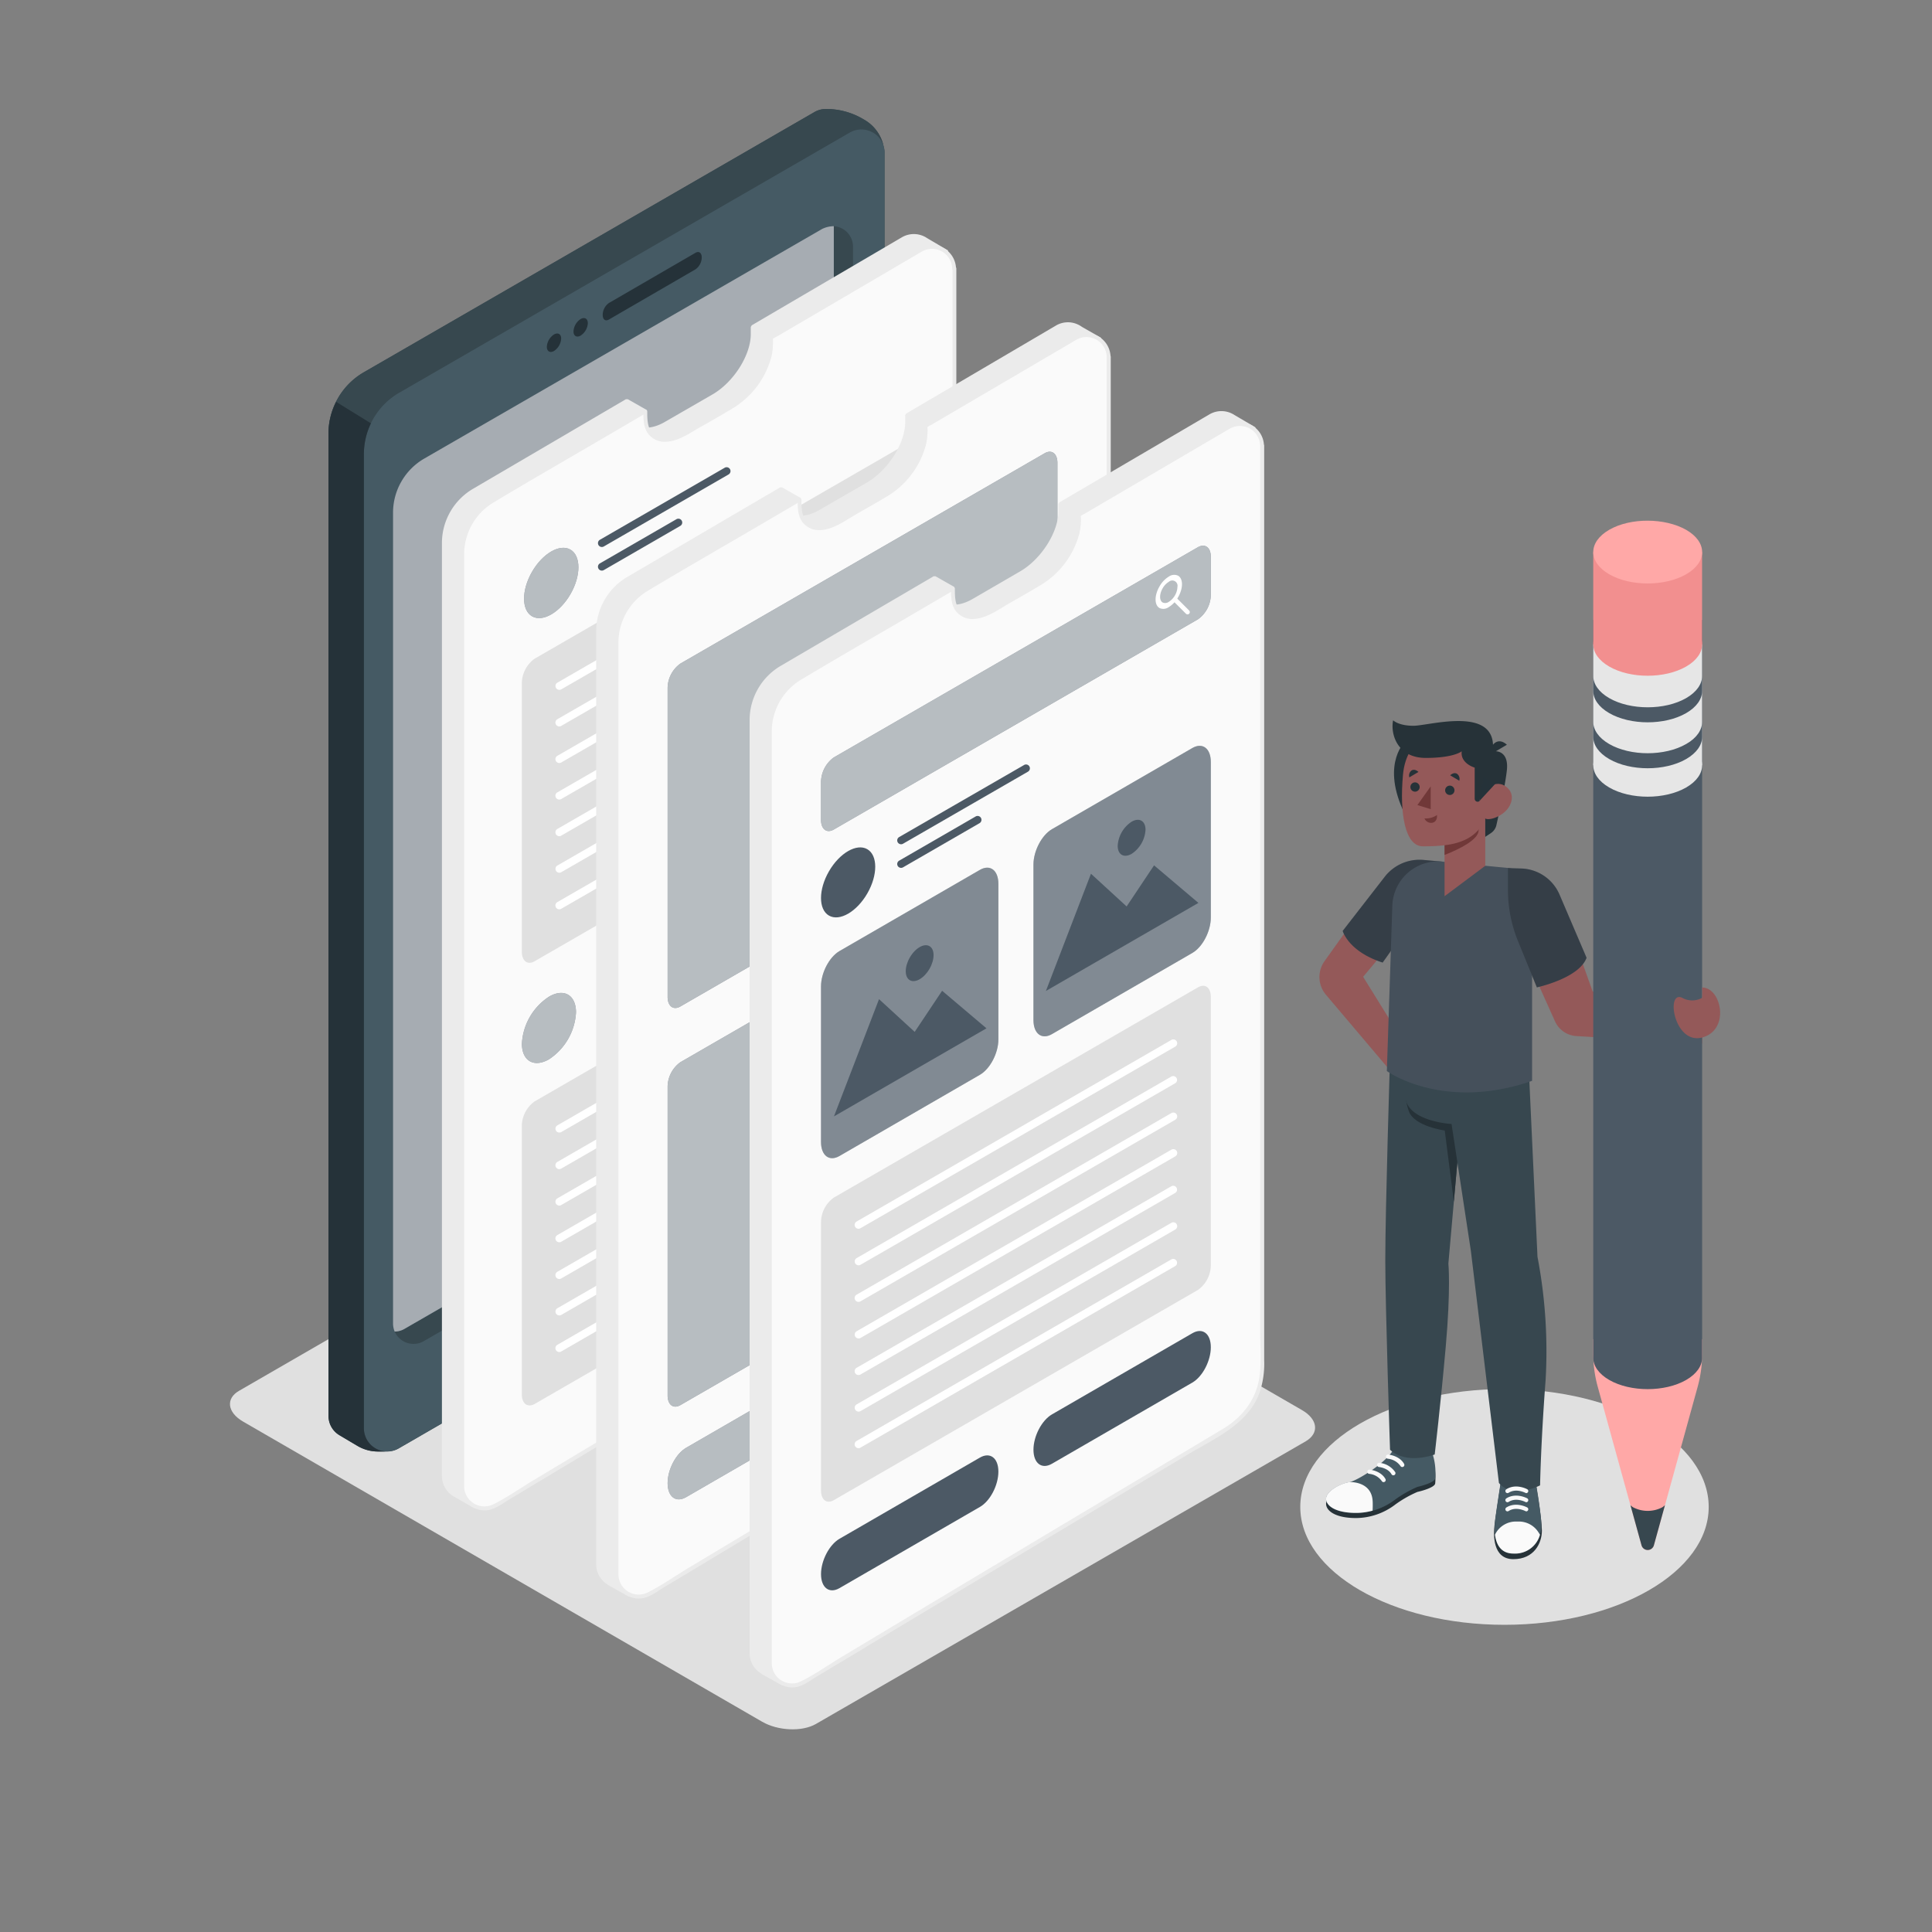 <svg xmlns="http://www.w3.org/2000/svg" viewBox="0 0 500 500"><rect x="0" y="0" width="500" height="500" fill="#808080" stroke="none"/><g id="freepik--Shadows--inject-5"><ellipse cx="389.36" cy="389.99" rx="52.85" ry="30.51" style="fill:#e0e0e0"></ellipse><path d="M337.94,373,211.16,446.16c-3.57,2.06-9.8,1.8-13.92-.58L62.92,367.91c-4.12-2.38-4.56-6-1-8L188.7,286.67c3.57-2.06,9.8-1.8,13.92.58l134.32,77.67C341.06,367.29,341.5,370.89,337.94,373Z" style="fill:#e0e0e0"></path></g><g id="freepik--Device--inject-5"><path d="M228.64,37.68h0a10.41,10.41,0,0,0-4.8-6.6l-.41-.24a18.77,18.77,0,0,0-9.6-2.64h0a5.92,5.92,0,0,0-3.07.81L94.18,96.33a18.26,18.26,0,0,0-8,9.47c0,.07-.05.13-.07.19a16.73,16.73,0,0,0-.55,1.83c0,.09,0,.18-.07.26-.14.62-.25,1.25-.33,1.88l0,.24a19,19,0,0,0-.12,2V364.32h0v2.1a5.81,5.81,0,0,0,2.82,5l4.65,2.76a10.41,10.41,0,0,0,5.33,1.47h2.29a6,6,0,0,0,3.08-.81L219.75,307.5a18.33,18.33,0,0,0,9.17-15.88V40h0v-.52A6.37,6.37,0,0,0,228.64,37.68Zm-1.29-2.21-.08-.09Zm-.46-.45-.14-.12Zm-.52-.42-.19-.12Zm-.58-.36-.22-.11Zm-.62-.3-.27-.09Zm-.92-.28-.4-.08Zm-.71-.12c-.13,0-.27,0-.41,0C223.27,33.51,223.41,33.53,223.54,33.54Zm-.72,0a3.1,3.1,0,0,0-.43,0A3.1,3.1,0,0,1,222.82,33.51Zm-2.19.45a5.19,5.19,0,0,0-.71.35A5.19,5.19,0,0,1,220.63,34Zm1.46-.4-.45.08Zm-.73.15-.49.16ZM99.06,375.5l-.22-.05Zm-2.1-.83-.19-.13Zm-2.68-3.94.06.26Zm.38,1.27h0Zm.51.91.14.21Zm.8,1h0Z" style="fill:#37474f"></path><path d="M94.17,117.49a18.3,18.3,0,0,1,9.17-15.87L219.92,34.31a6,6,0,0,1,8.72,3.38,10.41,10.41,0,0,0-4.8-6.6l-.41-.24a18.77,18.77,0,0,0-9.6-2.64h0a5.92,5.92,0,0,0-3.07.81L94.18,96.33A18.32,18.32,0,0,0,85,112.2V364.32a6,6,0,0,0,9,5.2l.15-.09Z" style="fill:#37484f"></path><path d="M219.75,307.5,103.18,374.81a6,6,0,0,1-9-5.2V117.49a18.3,18.3,0,0,1,9.17-15.87L219.92,34.31a6,6,0,0,1,9,5.2V291.62A18.33,18.33,0,0,1,219.75,307.5Z" style="fill:#455a64"></path><path d="M94.17,369.61V117.49A18.29,18.29,0,0,1,96,109.56L87,104a18.33,18.33,0,0,0-2,8.22V366.42a5.81,5.81,0,0,0,2.82,5l4.65,2.76a10.41,10.41,0,0,0,5.33,1.47h2.29A6,6,0,0,1,94.17,369.61Z" style="fill:#253239"></path><path d="M215.74,58.54V270.45a16.2,16.2,0,0,1-8.09,14L104.7,343.9a5.15,5.15,0,0,1-2.55.71,5.31,5.31,0,0,0,7.52,2.48l103-59.44a16.17,16.17,0,0,0,8.09-14V63.83A5.3,5.3,0,0,0,215.74,58.54Z" style="fill:#37484f"></path><path d="M102.15,344.61a5.15,5.15,0,0,0,2.55-.71l103-59.43a16.2,16.2,0,0,0,8.09-14V58.54a7,7,0,0,0-3,.7L109.81,118.67a16.2,16.2,0,0,0-8.09,14V342.5a5.35,5.35,0,0,0,.44,2.14Z" style="fill:#4C5965"></path><g style="opacity:0.5"><path d="M102.15,344.61a5.15,5.15,0,0,0,2.55-.71l103-59.43a16.2,16.2,0,0,0,8.09-14V58.54a7,7,0,0,0-3,.7L109.81,118.67a16.2,16.2,0,0,0-8.09,14V342.5a5.35,5.35,0,0,0,.44,2.14Z" style="fill:#fff"></path></g><path d="M145.23,87.62a4.1,4.1,0,0,1-1.85,3.21c-1,.59-1.86.11-1.86-1.07a4.09,4.09,0,0,1,1.86-3.21C144.4,86,145.23,86.43,145.23,87.62Z" style="fill:#253239"></path><path d="M152.13,83.64a4.1,4.1,0,0,1-1.86,3.21c-1,.59-1.85.11-1.85-1.07a4.12,4.12,0,0,1,1.85-3.22C151.3,82,152.13,82.45,152.13,83.64Z" style="fill:#253239"></path><path d="M180,69.7l-22.42,13c-.89.51-1.6,0-1.6-1.21h0a3.82,3.82,0,0,1,1.6-3.07l22.42-13c.89-.51,1.61,0,1.61,1.22h0A3.83,3.83,0,0,1,180,69.7Z" style="fill:#253239"></path><path d="M176.17,315.45h0c1.34,0,2.2,1.42,2.2,3.62,0,3.45-2.16,7.62-4.71,9.1l-10.73,6.19a3.25,3.25,0,0,1-1.6.5c-1.34,0-2.2-1.42-2.2-3.62,0-3.46,2.16-7.62,4.72-9.1L174.57,316a3.28,3.28,0,0,1,1.6-.5m0-.91a4.18,4.18,0,0,0-2.06.62l-10.72,6.19c-2.86,1.65-5.18,6.08-5.18,9.89,0,2.84,1.29,4.53,3.12,4.53a4.18,4.18,0,0,0,2.06-.62L174.11,329c2.86-1.65,5.18-6.08,5.18-9.89,0-2.84-1.28-4.53-3.12-4.53Z" style="fill:#253239"></path></g><g id="freepik--Screens--inject-5"><path d="M245.06,65.23,239.64,62a5.63,5.63,0,0,0-6-.17L194.8,84.62v1.82c0,5.62-4.56,12.8-10.18,16l-12.25,7.07c-4.19,2.42-7.78,2-9.34-.75l4-2.34-4.81-2.74-39.61,23.21a15.72,15.72,0,0,0-7.78,13.59V382a5.64,5.64,0,0,0,2.79,4.9h0l0,0,.11.06,5.28,3V387l.37-.19c28.9-17.41,87.27-52.25,109.71-65.64a18.6,18.6,0,0,0,9.08-16V68.11Z" style="fill:#ebebeb"></path><path d="M122.79,390.35l-5.42-3.1,0,0a6.13,6.13,0,0,1-3-5.33V140.53a16.3,16.3,0,0,1,8-14l39.61-23.21h.5l4.82,2.74v.86L163.73,109a3.94,3.94,0,0,0,2.21,1.5c1.7.45,3.9,0,6.18-1.34l12.26-7.07c5.47-3.16,9.92-10.17,9.92-15.62V84.62l.25-.43,38.84-22.77a6.14,6.14,0,0,1,6.52.19l5.41,3.19.1.78-2.73,2.73V305.22a19.17,19.17,0,0,1-9.32,16.41c-12.84,7.66-78.49,46.83-109.71,65.63l-.13.08v2.57Zm-4.93-3.92,4.67,2.63v-2l.28-.45.12-.06.21-.11c31.23-18.81,96.87-58,109.72-65.64a18.16,18.16,0,0,0,8.83-15.55V68.1l.15-.35,2.41-2.42-4.87-2.87a5.14,5.14,0,0,0-5.49-.18L195.3,84.91v1.53c0,5.77-4.68,13.16-10.42,16.49L172.62,110c-2.52,1.46-5,2-6.94,1.44a5,5,0,0,1-3.09-2.38l.18-.68,3.24-1.89-3.81-2.17-39.36,23.06a15.28,15.28,0,0,0-7.53,13.16V382a5.11,5.11,0,0,0,2.55,4.46Z" style="fill:#ebebeb"></path><path d="M247,69.49V308a18.59,18.59,0,0,1-9.07,16c-22.44,13.39-80.81,48.23-109.71,65.64a5.68,5.68,0,0,1-8.6-4.87V143.27a15.75,15.75,0,0,1,7.78-13.59L167,106.47V108c0,5.62,4.56,7.55,10.18,4.3l12.25-7.07c5.62-3.24,10.17-10.43,10.17-16V87.36l38.84-22.77A5.68,5.68,0,0,1,247,69.49Z" style="fill:#fafafa"></path><path d="M246.5,69.49V298.36c0,4,.42,8.37-.21,12.38-.91,5.84-4.51,10.32-9.49,13.29l-8.73,5.21-23.45,14q-27.21,16.26-54.4,32.54l-11.91,7.15c-3.53,2.12-7,4.59-10.71,6.42a5.24,5.24,0,0,1-7.48-4.74c0-.38,0-.77,0-1.16V143.82A15.68,15.68,0,0,1,127.78,130c10-6,20.08-11.77,30.12-17.65l9.36-5.49-.75-.43c0,1.89,0,3.84,1,5.5a5.4,5.4,0,0,0,5,2.39c3.29-.19,6.32-2.45,9.1-4s5.38-3.06,8-4.64a22.21,22.21,0,0,0,10.06-13.51,14.11,14.11,0,0,0,.36-3,5.57,5.57,0,0,0,0-1.29c-.11-.51.18-.38-.21-.06a9.65,9.65,0,0,1,1.29-.75l7.09-4.16,20.93-12.27,8.23-4.82c.42-.25.84-.51,1.27-.74a5.22,5.22,0,0,1,7.79,4.46c0,.64,1,.64,1,0a6.25,6.25,0,0,0-9.3-5.33c-1.3.71-2.56,1.51-3.84,2.26L214.61,78,205,83.61c-1.76,1-3.69,2-5.34,3.13-.56.4-.57.62-.57,1.38A16.85,16.85,0,0,1,197.26,96a23.6,23.6,0,0,1-9.68,9.74c-3.42,2-6.84,4-10.26,5.92-2.09,1.19-4.83,2.42-7.22,1.33-2.57-1.17-2.59-4.09-2.59-6.51a.5.5,0,0,0-.75-.43l-29,17c-3.53,2.07-7.09,4.09-10.59,6.2a16.68,16.68,0,0,0-8,14.51c0,4.8,0,9.59,0,14.39V383.9c0,.27,0,.54,0,.8a6.26,6.26,0,0,0,7,6.14c2-.26,3.82-1.69,5.53-2.72l5.25-3.16,12-7.22q13.59-8.14,27.19-16.28Q201.88,346,227.7,330.63c7-4.2,15.48-7.75,18.57-15.93a23.28,23.28,0,0,0,1.23-8.47V69.49A.5.5,0,0,0,246.5,69.49Z" style="fill:#ebebeb"></path><ellipse cx="142.06" cy="151.44" rx="9.92" ry="5.73" transform="matrix(0.5, -0.87, 0.87, 0.5, -60.12, 198.74)" style="fill:#4C5965"></ellipse><path d="M155.76,141.56a1,1,0,0,1-.5-1.87l32.29-18.64a1,1,0,0,1,1,1.74l-32.29,18.64A1,1,0,0,1,155.76,141.56Z" style="fill:#4C5965"></path><path d="M155.76,147.67a1,1,0,0,1-.5-1.87l19.8-11.43a1,1,0,0,1,1.37.37,1,1,0,0,1-.37,1.36l-19.8,11.44A1,1,0,0,1,155.76,147.67Z" style="fill:#4C5965"></path><path d="M232.61,194.36l-94.25,54.41c-1.83,1.06-3.31-.06-3.31-2.5V176.8a7.94,7.94,0,0,1,3.31-6.33l94.25-54.42c1.83-1,3.32.07,3.32,2.51V188A7.94,7.94,0,0,1,232.61,194.36Z" style="fill:#e0e0e0"></path><path d="M144.75,178.53a1,1,0,0,1-.86-.5,1,1,0,0,1,.36-1.36l81.47-47a1,1,0,0,1,1,1.74l-81.47,47A1,1,0,0,1,144.75,178.53Z" style="fill:#fff"></path><path d="M144.75,188a1,1,0,0,1-.5-1.87l81.47-47a1,1,0,0,1,1,1.73l-81.47,47A1,1,0,0,1,144.75,188Z" style="fill:#fff"></path><path d="M144.75,197.47a1,1,0,0,1-.5-1.87l81.47-47a1,1,0,0,1,1.36.36,1,1,0,0,1-.36,1.37l-81.47,47A1,1,0,0,1,144.75,197.47Z" style="fill:#fff"></path><path d="M144.75,206.93a1,1,0,0,1-.5-1.87l81.47-47a1,1,0,0,1,1.36.37,1,1,0,0,1-.36,1.36l-81.47,47A1,1,0,0,1,144.75,206.93Z" style="fill:#fff"></path><path d="M144.75,216.4a1,1,0,0,1-.5-1.87l81.47-47a1,1,0,0,1,1.36.36,1,1,0,0,1-.36,1.37l-81.47,47A1,1,0,0,1,144.75,216.4Z" style="fill:#fff"></path><path d="M144.75,225.86a1,1,0,0,1-.5-1.86l81.47-47a1,1,0,0,1,1.36.37,1,1,0,0,1-.36,1.36l-81.47,47A1,1,0,0,1,144.75,225.86Z" style="fill:#fff"></path><path d="M144.75,235.33a1,1,0,0,1-.5-1.87l81.47-47a1,1,0,0,1,1.36.36,1,1,0,0,1-.36,1.37l-81.47,47A1,1,0,0,1,144.75,235.33Z" style="fill:#fff"></path><path d="M149.07,262a15.52,15.52,0,0,1-7,12.15c-3.88,2.23-7,.42-7-4.05a15.48,15.48,0,0,1,7-12.15C145.93,255.68,149.07,257.49,149.07,262Z" style="fill:#4C5965"></path><ellipse cx="142.06" cy="151.44" rx="9.92" ry="5.73" transform="matrix(0.5, -0.87, 0.87, 0.5, -60.12, 198.74)" style="fill:#fff;opacity:0.6"></ellipse><path d="M149.07,262a15.52,15.52,0,0,1-7,12.15c-3.88,2.23-7,.42-7-4.05a15.48,15.48,0,0,1,7-12.15C145.93,255.68,149.07,257.49,149.07,262Z" style="fill:#fff;opacity:0.6"></path><path d="M155.76,256.13a1,1,0,0,1-.5-1.87l32.29-18.64a1,1,0,0,1,1,1.73L156.26,256A1,1,0,0,1,155.76,256.13Z" style="fill:#4C5965"></path><path d="M155.76,262.24a1,1,0,0,1-.5-1.87l19.8-11.43a1,1,0,0,1,1.37.37,1,1,0,0,1-.37,1.36l-19.8,11.44A1,1,0,0,1,155.76,262.24Z" style="fill:#4C5965"></path><path d="M232.61,308.93l-94.25,54.42c-1.83,1-3.31-.07-3.31-2.51V291.37a7.94,7.94,0,0,1,3.31-6.33l94.25-54.42c1.83-1.05,3.32.07,3.32,2.51V302.6A7.94,7.94,0,0,1,232.61,308.93Z" style="fill:#e0e0e0"></path><path d="M144.75,293.1a1,1,0,0,1-.86-.5,1,1,0,0,1,.36-1.36l81.47-47a1,1,0,0,1,1,1.74l-81.47,47A1,1,0,0,1,144.75,293.1Z" style="fill:#fff"></path><path d="M144.75,302.57a1,1,0,0,1-.5-1.87l81.47-47a1,1,0,0,1,1,1.73l-81.47,47A1,1,0,0,1,144.75,302.57Z" style="fill:#fff"></path><path d="M144.75,312a1,1,0,0,1-.5-1.87l81.47-47a1,1,0,0,1,1.36.36,1,1,0,0,1-.36,1.37l-81.47,47A1,1,0,0,1,144.75,312Z" style="fill:#fff"></path><path d="M144.75,321.5a1,1,0,0,1-.5-1.87l81.47-47a1,1,0,0,1,1.36.37,1,1,0,0,1-.36,1.36l-81.47,47A1,1,0,0,1,144.75,321.5Z" style="fill:#fff"></path><path d="M144.75,331a1,1,0,0,1-.5-1.87l81.47-47a1,1,0,0,1,1.36.36,1,1,0,0,1-.36,1.37l-81.47,47A1,1,0,0,1,144.75,331Z" style="fill:#fff"></path><path d="M144.75,340.43a1,1,0,0,1-.5-1.86l81.47-47a1,1,0,0,1,1.36.37,1,1,0,0,1-.36,1.36l-81.47,47A1,1,0,0,1,144.75,340.43Z" style="fill:#fff"></path><path d="M144.75,349.9a1,1,0,0,1-.5-1.87l81.47-47a1,1,0,0,1,1.36.36,1,1,0,0,1-.36,1.37l-81.47,47A1,1,0,0,1,144.75,349.9Z" style="fill:#fff"></path><path d="M284.69,87.81l-5-2.86a5.46,5.46,0,0,0-.94-.54h0a5.59,5.59,0,0,0-5.21.26l-38.84,22.77v1.82c0,5.62-4.56,12.8-10.18,16l-12.25,7.07c-4.19,2.42-7.78,2-9.34-.76l4-2.33-4.81-2.74L162.5,149.76a15.72,15.72,0,0,0-7.78,13.58V404.78a5.62,5.62,0,0,0,2.79,4.89h0l0,0,.11.06,5.28,3v-2.89a2.58,2.58,0,0,0,.37-.19C192.21,392.25,250.58,357.4,273,344a18.61,18.61,0,0,0,9.08-16V90.4Z" style="fill:#ebebeb"></path><path d="M162.7,413.17l-5.41-3v-.07l0,0a6.1,6.1,0,0,1-3-5.32V163.34a16.29,16.29,0,0,1,8-14l39.61-23.21h.5l4.82,2.74v.87l-3.53,2.07a3.93,3.93,0,0,0,2.21,1.49c1.7.46,3.9,0,6.18-1.34l12.25-7.06c5.48-3.17,9.93-10.17,9.93-15.62v-1.82l.25-.43L273.3,84.24A6.09,6.09,0,0,1,279,84a5.76,5.76,0,0,1,1,.59l4.95,2.83.11.79-2.45,2.45V328a19.19,19.19,0,0,1-9.32,16.41c-7.82,4.66-77.3,46.11-109.71,65.63l-.13.07v2.58Zm-4.93-3.92,4.67,2.63v-2l.27-.44.14-.07.2-.1c32.42-19.52,101.9-61,109.72-65.64A18.19,18.19,0,0,0,281.6,328V90.4l.15-.35,2.13-2.13-4.43-2.54a4.86,4.86,0,0,0-.9-.52,5.09,5.09,0,0,0-4.75.24l-38.59,22.62v1.54c0,5.77-4.68,13.16-10.43,16.48l-12.25,7.07c-2.52,1.46-5,2-6.94,1.44a5,5,0,0,1-3.09-2.38l.18-.68,3.24-1.89-3.81-2.17-39.36,23.06a15.28,15.28,0,0,0-7.53,13.15V404.78a5.12,5.12,0,0,0,2.55,4.46Z" style="fill:#ebebeb"></path><path d="M286.91,92.31V330.78a18.59,18.59,0,0,1-9.07,16C255.4,360.14,197,395,168.13,412.39a5.67,5.67,0,0,1-8.6-4.87V166.08a15.74,15.74,0,0,1,7.78-13.58l39.61-23.21v1.53c0,5.62,4.56,7.55,10.18,4.3l12.25-7.07c5.62-3.25,10.17-10.43,10.17-16.05v-1.82l38.84-22.77A5.68,5.68,0,0,1,286.91,92.31Z" style="fill:#fafafa"></path><path d="M286.41,92.31V321.18c0,4,.42,8.37-.21,12.37-.91,5.85-4.51,10.33-9.49,13.3L268,352.06l-23.45,14q-27.21,16.24-54.4,32.54l-11.91,7.14c-3.53,2.12-7,4.6-10.71,6.43a5.24,5.24,0,0,1-7.48-4.74c0-.38,0-.77,0-1.16V166.63a15.68,15.68,0,0,1,7.66-13.77c10-6,20.08-11.77,30.12-17.65l9.36-5.49-.75-.43c0,1.89,0,3.83,1,5.5a5.4,5.4,0,0,0,5,2.39c3.29-.19,6.32-2.46,9.09-4.06s5.39-3.06,8-4.63A22.21,22.21,0,0,0,239.66,115a14.11,14.11,0,0,0,.36-3,5.57,5.57,0,0,0,0-1.29c-.11-.52.18-.38-.21-.06a9.65,9.65,0,0,1,1.29-.75l7.09-4.16,20.93-12.27,8.23-4.82c.42-.25.83-.52,1.26-.75a5.24,5.24,0,0,1,7.8,4.47c0,.64,1,.64,1,0a6.24,6.24,0,0,0-9.3-5.33c-1.3.71-2.56,1.5-3.84,2.25l-19.75,11.58-9.59,5.62c-1.76,1-3.69,1.95-5.34,3.13-.56.4-.57.62-.57,1.38a16.85,16.85,0,0,1-1.85,7.87,23.6,23.6,0,0,1-9.68,9.74l-10.26,5.91c-2.09,1.2-4.83,2.43-7.22,1.34-2.57-1.17-2.59-4.09-2.59-6.51a.5.5,0,0,0-.75-.43l-29,17c-3.53,2.07-7.09,4.1-10.59,6.21a16.64,16.64,0,0,0-8,14.51c0,4.79,0,9.59,0,14.39V406.72c0,.27,0,.53,0,.8a6.26,6.26,0,0,0,7,6.14c2-.26,3.82-1.69,5.53-2.73l5.25-3.15q6-3.61,12-7.22,13.59-8.15,27.19-16.28,25.78-15.43,51.61-30.84c7-4.19,15.48-7.74,18.57-15.92a23.28,23.28,0,0,0,1.23-8.47V92.31A.5.5,0,0,0,286.41,92.31Z" style="fill:#ebebeb"></path><path d="M213.89,366.46l-36.32,21c-2.64,1.53-4.79-.1-4.79-3.62h0c0-3.53,2.15-7.62,4.79-9.15l36.32-21c2.65-1.53,4.79.09,4.79,3.62h0C218.68,360.83,216.54,364.93,213.89,366.46Z" style="fill:#4C5965"></path><path d="M268.87,333.08l-36.32,21c-2.64,1.53-4.79-.09-4.79-3.62h0c0-3.52,2.15-7.62,4.79-9.15l36.32-21c2.65-1.53,4.79.1,4.79,3.62h0C273.66,327.46,271.52,331.56,268.87,333.08Z" style="fill:#4C5965"></path><path d="M213.89,366.46l-36.32,21c-2.64,1.53-4.79-.1-4.79-3.62h0c0-3.53,2.15-7.62,4.79-9.15l36.32-21c2.65-1.53,4.79.09,4.79,3.62h0C218.68,360.83,216.54,364.93,213.89,366.46Z" style="fill:#fff;opacity:0.6"></path><path d="M268.87,333.08l-36.32,21c-2.64,1.53-4.79-.09-4.79-3.62h0c0-3.52,2.15-7.62,4.79-9.15l36.32-21c2.65-1.53,4.79.1,4.79,3.62h0C273.66,327.46,271.52,331.56,268.87,333.08Z" style="fill:#fff;opacity:0.6"></path><path d="M270.35,206.05l-94.26,54.42c-1.83,1.06-3.31-.06-3.31-2.5V178.06a7.92,7.92,0,0,1,3.31-6.33l94.26-54.42c1.83-1.06,3.31.06,3.31,2.5v79.92A7.92,7.92,0,0,1,270.35,206.05Z" style="fill:#4C5965"></path><path d="M270.35,206.05l-94.26,54.42c-1.83,1.06-3.31-.06-3.31-2.5V178.06a7.92,7.92,0,0,1,3.31-6.33l94.26-54.42c1.83-1.06,3.31.06,3.31,2.5v79.92A7.92,7.92,0,0,1,270.35,206.05Z" style="fill:#fff;opacity:0.6"></path><path d="M270.35,309.22l-94.26,54.42c-1.83,1.05-3.31-.07-3.31-2.51V281.22a7.94,7.94,0,0,1,3.31-6.33l94.26-54.42c1.83-1.05,3.31.07,3.31,2.5v79.92A7.94,7.94,0,0,1,270.35,309.22Z" style="fill:#4C5965"></path><path d="M270.35,309.22l-94.26,54.42c-1.83,1.05-3.31-.07-3.31-2.51V281.22a7.94,7.94,0,0,1,3.31-6.33l94.26-54.42c1.83-1.05,3.31.07,3.31,2.5v79.92A7.94,7.94,0,0,1,270.35,309.22Z" style="fill:#fff;opacity:0.6"></path><path d="M324.63,111l-5.49-3.23a5.59,5.59,0,0,0-5.89-.1l-38.84,22.76v1.82c0,5.62-4.56,12.81-10.17,16.05L252,155.38c-4.19,2.42-7.78,2-9.34-.75l4-2.34-4.81-2.74L202.2,172.76a15.72,15.72,0,0,0-7.78,13.59V427.79a5.63,5.63,0,0,0,2.79,4.89h0l0,0,.11.06,5.28,3v-2.89l.37-.19c28.9-17.41,87.27-52.25,109.71-65.64a18.6,18.6,0,0,0,9.08-16V113.84Z" style="fill:#ebebeb"></path><path d="M202.4,436.17l-5.4-3,0-.06,0,0a6.11,6.11,0,0,1-3-5.32V186.35a16.3,16.3,0,0,1,8-14l39.61-23.21h.5l4.82,2.74v.86l-3.54,2.07a3.94,3.94,0,0,0,2.21,1.5c1.7.46,3.9,0,6.18-1.34L264,147.88c5.47-3.16,9.92-10.17,9.92-15.62v-1.82l.25-.43L313,107.24a6.14,6.14,0,0,1,6.41.12l5.47,3.22.1.79-2.68,2.68V351A19.17,19.17,0,0,1,313,367.45c-12.78,7.63-78.16,46.63-109.71,65.64l-.13.07v2.58Zm-4.93-3.92,4.67,2.63v-2l.28-.45.13-.06.21-.11c31.55-19,96.92-58,109.71-65.64A18.16,18.16,0,0,0,321.3,351V113.84l.15-.35,2.37-2.37-4.93-2.91a5.09,5.09,0,0,0-5.39-.1l-38.59,22.62v1.53c0,5.77-4.68,13.16-10.42,16.49l-12.26,7.06c-2.51,1.46-5,2-6.94,1.44a5,5,0,0,1-3.08-2.37l.18-.68,3.23-1.9-3.81-2.17-39.36,23.06a15.31,15.31,0,0,0-7.53,13.16V427.79a5.14,5.14,0,0,0,2.55,4.46Z" style="fill:#ebebeb"></path><path d="M326.62,115.31V353.78a18.6,18.6,0,0,1-9.08,16C295.1,383.15,236.73,418,207.83,435.4a5.68,5.68,0,0,1-8.6-4.87V189.09A15.75,15.75,0,0,1,207,175.5l39.61-23.21v1.53c0,5.62,4.56,7.55,10.18,4.3l12.25-7.07c5.62-3.24,10.18-10.43,10.18-16.05v-1.82l38.84-22.76A5.68,5.68,0,0,1,326.62,115.31Z" style="fill:#fafafa"></path><path d="M326.12,115.31V344.18c0,4,.41,8.38-.21,12.38-.92,5.84-4.52,10.32-9.5,13.29l-8.73,5.21-23.45,14Q257,405.32,229.83,421.6l-11.91,7.15c-3.53,2.12-7,4.6-10.71,6.42a5.24,5.24,0,0,1-7.48-4.73c0-.39,0-.78,0-1.16V189.64a15.68,15.68,0,0,1,7.66-13.78c10-6,20.08-11.76,30.12-17.65l9.37-5.49-.76-.43c0,1.89,0,3.84,1,5.5a5.4,5.4,0,0,0,5,2.39c3.29-.19,6.32-2.45,9.1-4.05s5.38-3.06,8-4.64A22.21,22.21,0,0,0,279.36,138a14.78,14.78,0,0,0,.37-3,7,7,0,0,0,0-1.29c-.12-.51.17-.38-.22-.06a10.33,10.33,0,0,1,1.29-.75l7.09-4.16,20.93-12.27,8.23-4.82c.42-.25.84-.51,1.27-.74a5.23,5.23,0,0,1,7.8,4.46c0,.64,1,.64,1,0a6.25,6.25,0,0,0-9.31-5.32c-1.3.7-2.56,1.5-3.84,2.25l-19.75,11.57-9.59,5.63c-1.76,1-3.69,1.94-5.34,3.13-.56.39-.56.61-.56,1.37a16.86,16.86,0,0,1-1.86,7.87,23.6,23.6,0,0,1-9.68,9.74c-3.42,2-6.84,4-10.26,5.92-2.09,1.2-4.83,2.42-7.22,1.33-2.57-1.17-2.59-4.09-2.59-6.51a.5.5,0,0,0-.75-.43l-29,17c-3.53,2.07-7.09,4.09-10.59,6.21a16.65,16.65,0,0,0-8,14.5c0,4.8,0,9.6,0,14.39V429.73c0,.26,0,.53,0,.79a6.26,6.26,0,0,0,7,6.14c2-.26,3.82-1.69,5.53-2.72l5.25-3.15,12-7.23q13.59-8.15,27.19-16.28,25.8-15.42,51.61-30.83c7-4.2,15.48-7.75,18.58-15.93a23.41,23.41,0,0,0,1.23-8.46V115.31A.5.5,0,0,0,326.12,115.31Z" style="fill:#ebebeb"></path><path d="M310.05,160.26l-94.26,54.42c-1.82,1.06-3.31-.07-3.31-2.5v-9.83a8,8,0,0,1,3.31-6.33l94.26-54.42c1.83-1,3.31.07,3.31,2.51v9.82A7.94,7.94,0,0,1,310.05,160.26Z" style="fill:#4C5965"></path><path d="M310.05,160.26l-94.26,54.42c-1.82,1.06-3.31-.07-3.31-2.5v-9.83a8,8,0,0,1,3.31-6.33l94.26-54.42c1.83-1,3.31.07,3.31,2.51v9.82A7.94,7.94,0,0,1,310.05,160.26Z" style="fill:#fff;opacity:0.6"></path><path d="M302.48,150.58a1.36,1.36,0,0,1,2.24,1.29,4.61,4.61,0,0,1-.65,2.22,4.66,4.66,0,0,1-1.59,1.67,1.59,1.59,0,0,1-1.59.16c-.87-.51-.87-2.15,0-3.67a4.66,4.66,0,0,1,1.59-1.67m0-1.35a6.85,6.85,0,0,0-2.41,2.55c-1.34,2.31-1.34,4.8,0,5.57a2.38,2.38,0,0,0,2.41-.24,6.85,6.85,0,0,0,2.41-2.55c1.34-2.31,1.34-4.8,0-5.57a2.38,2.38,0,0,0-2.41.24Z" style="fill:#fff"></path><path d="M307.34,159a.63.63,0,0,1-.42-.17l-3.25-3.25a.59.59,0,0,1,.83-.83l3.25,3.25a.59.59,0,0,1,0,.83A.62.62,0,0,1,307.34,159Z" style="fill:#fff"></path><ellipse cx="219.5" cy="228.37" rx="9.92" ry="5.73" transform="translate(-88.03 304.27) rotate(-60)" style="fill:#4C5965"></ellipse><path d="M233.2,218.49a1,1,0,0,1-.87-.5,1,1,0,0,1,.37-1.36L265,198a1,1,0,1,1,1,1.73L233.7,218.36A1,1,0,0,1,233.2,218.49Z" style="fill:#4C5965"></path><path d="M233.2,224.6a1,1,0,0,1-.87-.5,1,1,0,0,1,.37-1.36l19.8-11.44a1,1,0,1,1,1,1.74l-19.8,11.43A1,1,0,0,1,233.2,224.6Z" style="fill:#4C5965"></path><path d="M253.59,278.16l-36.32,21c-2.64,1.53-4.79-.09-4.79-3.62V255.28c0-3.53,2.15-7.62,4.79-9.15l36.32-21c2.65-1.53,4.79.09,4.79,3.62V269C258.38,272.54,256.24,276.63,253.59,278.16Z" style="fill:#4C5965"></path><path d="M253.59,278.16l-36.32,21c-2.64,1.53-4.79-.09-4.79-3.62V255.28c0-3.53,2.15-7.62,4.79-9.15l36.32-21c2.65-1.53,4.79.09,4.79,3.62V269C258.38,272.54,256.24,276.63,253.59,278.16Z" style="fill:#fff;opacity:0.3"></path><polygon points="255.3 266.13 215.83 288.92 227.49 258.58 236.72 267.05 243.82 256.41 255.3 266.13" style="fill:#4C5965"></polygon><ellipse cx="238.01" cy="249.28" rx="5.09" ry="2.94" transform="translate(-96.88 330.75) rotate(-60)" style="fill:#4C5965"></ellipse><path d="M308.58,246.62l-36.33,21c-2.64,1.53-4.79-.09-4.79-3.62V223.74c0-3.52,2.15-7.62,4.79-9.15l36.33-21c2.64-1.52,4.78.1,4.78,3.62v40.23C313.36,241,311.22,245.1,308.58,246.62Z" style="fill:#4C5965"></path><path d="M308.58,246.62l-36.33,21c-2.64,1.53-4.79-.09-4.79-3.62V223.74c0-3.52,2.15-7.62,4.79-9.15l36.33-21c2.64-1.52,4.78.1,4.78,3.62v40.23C313.36,241,311.22,245.1,308.58,246.62Z" style="fill:#fff;opacity:0.3"></path><polygon points="310.15 233.67 270.68 256.46 282.34 226.12 291.57 234.59 298.67 223.95 310.15 233.67" style="fill:#4C5965"></polygon><path d="M296.46,214.74a8,8,0,0,1-3.6,6.24c-2,1.14-3.6.21-3.6-2.08a8,8,0,0,1,3.6-6.24C294.85,211.51,296.46,212.44,296.46,214.74Z" style="fill:#4C5965"></path><path d="M253.59,390l-36.32,21c-2.64,1.53-4.79-.09-4.79-3.62h0c0-3.53,2.15-7.62,4.79-9.15l36.32-21c2.65-1.53,4.79.09,4.79,3.62h0C258.38,384.39,256.24,388.49,253.59,390Z" style="fill:#4C5965"></path><path d="M308.58,357.81l-36.33,21c-2.64,1.53-4.79-.09-4.79-3.62h0c0-3.53,2.15-7.62,4.79-9.15l36.33-21c2.64-1.53,4.78.09,4.78,3.62h0C313.36,352.19,311.22,356.28,308.58,357.81Z" style="fill:#4C5965"></path><path d="M310.05,333.82l-94.26,54.42c-1.82,1.05-3.31-.07-3.31-2.51V316.26a7.93,7.93,0,0,1,3.31-6.32l94.26-54.42c1.83-1.06,3.31.06,3.31,2.5v69.47A7.94,7.94,0,0,1,310.05,333.82Z" style="fill:#e0e0e0"></path><path d="M222.19,318a1,1,0,0,1-.5-1.87l81.47-47a1,1,0,0,1,1.36.36,1,1,0,0,1-.36,1.37l-81.47,47A1,1,0,0,1,222.19,318Z" style="fill:#fff"></path><path d="M222.19,327.46a1,1,0,0,1-.5-1.86l81.47-47a1,1,0,0,1,1,1.73l-81.47,47A1,1,0,0,1,222.19,327.46Z" style="fill:#fff"></path><path d="M222.19,336.93a1,1,0,0,1-.5-1.87l81.47-47a1,1,0,0,1,1.36.36,1,1,0,0,1-.36,1.37l-81.47,47A1,1,0,0,1,222.19,336.93Z" style="fill:#fff"></path><path d="M222.19,346.39a1,1,0,0,1-.5-1.86l81.47-47a1,1,0,0,1,1,1.74l-81.47,47A1,1,0,0,1,222.19,346.39Z" style="fill:#fff"></path><path d="M222.19,355.86a1,1,0,0,1-.5-1.87l81.47-47a1,1,0,0,1,1,1.73l-81.47,47A.93.93,0,0,1,222.19,355.86Z" style="fill:#fff"></path><path d="M222.19,365.32a1,1,0,0,1-.86-.5,1,1,0,0,1,.36-1.36l81.47-47a1,1,0,0,1,1,1.74l-81.47,47A1,1,0,0,1,222.19,365.32Z" style="fill:#fff"></path><path d="M222.19,374.79a1,1,0,0,1-.5-1.87l81.47-47a1,1,0,0,1,1,1.73l-81.47,47A1,1,0,0,1,222.19,374.79Z" style="fill:#fff"></path></g><g id="freepik--Character--inject-5"><path d="M358.15,246.38l-5.37,6.42,12.58,20.28-4.51,5.26-17.7-20.9a7.08,7.08,0,0,1-.36-8.7l6.94-9.71Z" style="fill:#945959"></path><path d="M373.36,223l-4.94-.45a11.4,11.4,0,0,0-10.06,4.37l-10.87,14s1.43,5.32,10.34,8.19l12.85-18.11Z" style="fill:#4C5965"></path><path d="M373.36,223l-4.94-.45a11.4,11.4,0,0,0-10.06,4.37l-10.87,14s1.43,5.32,10.34,8.19l12.85-18.11Z" style="opacity:0.3"></path><path d="M370.51,376.89a15.93,15.93,0,0,1,.92,7c-.08,1.07-3.61,2-4.61,2.22a29.93,29.93,0,0,0-5.68,3.23,16.93,16.93,0,0,1-10.2,3.53c-5.3,0-7.75-1.85-7.75-3.69s3.45-3.91,6.06-4.29c1.68-.25,10.13-5.22,11.66-9.06Z" style="fill:#263238"></path><path d="M370.51,375.58a15.9,15.9,0,0,1,.92,7c-.08,1.08-3.61,2-4.61,2.23a30.37,30.37,0,0,0-5.68,3.22,16.87,16.87,0,0,1-10.2,3.53c-5.3,0-7.75-1.84-7.75-3.68s3.45-3.91,6.06-4.3c1.68-.25,10.13-5.22,11.66-9.05Z" style="fill:#455a64"></path><path d="M355.23,388.32c.08,1,0,2.52,0,2.63a16,16,0,0,1-4.3.59c-5.3,0-7.75-1.84-7.75-3.68s3.45-3.91,6.06-4.3C349.25,383.56,354.84,383.25,355.23,388.32Z" style="fill:#fafafa"></path><path d="M358.07,383.57a.52.52,0,0,0,.27-.07.54.54,0,0,0,.21-.74c-1.2-2.15-4-2.41-4.11-2.42a.56.56,0,0,0-.59.5.55.55,0,0,0,.5.59,4.52,4.52,0,0,1,3.25,1.86A.53.53,0,0,0,358.07,383.57Z" style="fill:#fafafa"></path><path d="M360.6,381.81a.68.68,0,0,0,.27-.07.56.56,0,0,0,.21-.75,5.58,5.58,0,0,0-4.11-2.41.54.54,0,1,0-.09,1.08s2.33.23,3.24,1.87A.55.55,0,0,0,360.6,381.81Z" style="fill:#fafafa"></path><path d="M362.9,379.67a.68.68,0,0,0,.27-.07.55.55,0,0,0,.21-.75c-1.2-2.14-4-2.4-4.11-2.41a.54.54,0,0,0-.59.49.55.55,0,0,0,.5.59,4.55,4.55,0,0,1,3.25,1.87A.53.53,0,0,0,362.9,379.67Z" style="fill:#fafafa"></path><path d="M379.6,273.18,374.84,327s.65,6.45-.68,21.49-2.86,27.93-2.86,27.93-7.27,2.77-11.56-1.22c0,0-1.22-36.72-1.23-49,0-13.14,1.23-52.53,1.23-52.53Z" style="fill:#37474f"></path><path d="M376.26,311l-2.36-18.42s-7.92-1.08-9.3-5c-1.72-4.84-.77-11.05-.77-11.05l15.53-.58Z" style="fill:#263238"></path><path d="M397.39,383.56s1.65,9.35,1.65,12.57-2,7.38-7.38,7.38-5.19-6.28-4.87-8.87,1.65-11.08,1.65-11.08Z" style="fill:#263238"></path><path d="M397.29,382.56s1.61,9.14,1.61,12.28-1.92,7.22-7.21,7.22-5.07-6.14-4.76-8.68,1.61-10.82,1.61-10.82Z" style="fill:#455a64"></path><path d="M392.32,393.77h.75a6,6,0,0,1,5.07,2.77l.41.64a6.68,6.68,0,0,1-6.86,4.88c-3.34,0-4.48-2.45-4.79-4.89h0A6,6,0,0,1,392.32,393.77Z" style="fill:#fafafa"></path><path d="M395.45,272.26l2.45,53A129.85,129.85,0,0,1,400,357.19c-1.23,16.17-1.43,27.22-1.43,27.22s-7.06,3.68-10.65-.62l-7.26-60.06-5-32.84s-9.72-.52-11.67-5.63a42.19,42.19,0,0,1-2.25-11.05Z" style="fill:#37474f"></path><path d="M395,391.14a.54.54,0,0,0,.26-1c-.12-.07-2.95-1.57-5.42,0a.55.55,0,0,0-.16.75.54.54,0,0,0,.75.16c1.93-1.24,4.28,0,4.31,0A.58.58,0,0,0,395,391.14Z" style="fill:#fafafa"></path><path d="M395,388.78a.54.54,0,0,0,.26-1c-.12-.07-2.95-1.57-5.42,0a.55.55,0,0,0-.16.75.54.54,0,0,0,.75.16c1.93-1.24,4.28,0,4.31,0A.48.48,0,0,0,395,388.78Z" style="fill:#fafafa"></path><path d="M395,386.42a.54.54,0,0,0,.26-1c-.12-.07-2.95-1.57-5.42,0a.55.55,0,0,0-.16.75.54.54,0,0,0,.75.16c1.93-1.24,4.28,0,4.31,0A.48.48,0,0,0,395,386.42Z" style="fill:#fafafa"></path><path d="M360.34,234.33l-1.42,42.85s14.49,10.52,37.58,2.54l0-48.1a7,7,0,0,0-6.29-7L373.36,223A11.83,11.83,0,0,0,360.34,234.33Z" style="fill:#4C5965"></path><path d="M360.34,234.33l-1.42,42.85s14.49,10.52,37.58,2.54l0-48.1a7,7,0,0,0-6.29-7L373.36,223A11.83,11.83,0,0,0,360.34,234.33Z" style="opacity:0.1"></path><path d="M407.88,244.59l4.3,12,28.33,5.83v7.67L408,268.14a6.51,6.51,0,0,1-5.58-3.85l-5.88-13.1Z" style="fill:#945959"></path><path d="M390.25,224.66v5.64a35.07,35.07,0,0,0,2.59,13.23l4.9,12s10.93-2.34,12.86-7.66l-7-16.36a11.14,11.14,0,0,0-9.79-6.74Z" style="fill:#4C5965"></path><path d="M390.25,224.66v5.64a35.07,35.07,0,0,0,2.59,13.23l4.9,12s10.93-2.34,12.86-7.66l-7-16.36a11.14,11.14,0,0,0-9.79-6.74Z" style="opacity:0.3"></path><path d="M363.8,191.73s-6.24,5.47-.82,17.68l6.35-16.5Z" style="fill:#263238"></path><polygon points="384.38 224.07 373.85 231.94 373.85 206.9 384.38 206.9 384.38 224.07" style="fill:#945959"></polygon><path d="M373.85,221.26c3.88-1.5,8.81-4,8.81-6.36l1.28-8H373.85Z" style="fill:#703838"></path><path d="M376,188.35c-3.83,0-12,2.13-12.91,12.15s.53,18.53,5.14,18.53c9.05,0,17.74-1.15,17.81-16C386.14,190,379.76,188.35,376,188.35Z" style="fill:#945959"></path><path d="M384.38,211.84l-1.48-4.53a.76.76,0,0,1-1.25-.58v-8.07s-3.76-1.06-3.36-4.23c0,0-1.93,1.72-9.31,1.72s-9.18-6.25-8.44-9.74c0,0,1.37,1.42,5.27,1.42s20.16-4.91,20.58,4.91c0,0,1.37-2,3.59,0l-2.85,1.69s3.37-.1,2.85,4.86c-.42,3.9-2.05,11.32-2.72,14.29a3.32,3.32,0,0,1-1.38,2l-1.5,1Z" style="fill:#263238"></path><polygon points="370.27 203.5 370.27 209.41 366.82 208.35 370.27 203.5" style="fill:#703838"></polygon><path d="M376.42,204.52a1.21,1.21,0,1,1-1.21-1.2A1.21,1.21,0,0,1,376.42,204.52Z" style="fill:#263238"></path><path d="M367.41,203.68a1.2,1.2,0,1,1-1.2-1.2A1.21,1.21,0,0,1,367.41,203.68Z" style="fill:#263238"></path><path d="M364.74,201.18l2.36-1.4s-.91-.94-1.81-.37A1.64,1.64,0,0,0,364.74,201.18Z" style="fill:#263238"></path><path d="M377.66,202.05l-2.35-1.4s.9-.94,1.8-.37A1.64,1.64,0,0,1,377.66,202.05Z" style="fill:#263238"></path><path d="M368.65,211.8a5.09,5.09,0,0,0,3.24-.87s.22,1.71-1.21,2A1.86,1.86,0,0,1,368.65,211.8Z" style="fill:#703838"></path><path d="M383.49,205.63c-1.37,2.36-1,5.23.89,6.21,1.22.63,4.83-.73,6.19-3.09s.6-4.39-1.26-5.46S384.85,203.26,383.49,205.63Z" style="fill:#945959"></path><polygon points="382.8 207.38 386.96 202.87 383.97 201.07 382.8 207.38" style="fill:#253239"></polygon><path d="M426.42,346.57H412.33v3.77a32.28,32.28,0,0,0,1.17,8.58l11.32,41a1.66,1.66,0,0,0,3.21,0l11.32-41a32.35,32.35,0,0,0,1.16-8.59v-3.76Z" style="fill:#ffa8a7"></path><path d="M430.12,390.13a8.16,8.16,0,0,1-7.39,0,3.71,3.71,0,0,1-.77-.59l2.86,10.36a1.66,1.66,0,0,0,3.21,0l2.86-10.36A4,4,0,0,1,430.12,390.13Z" style="fill:#37474f"></path><path d="M412.33,160.44V351.38h0c0,2.08,1.38,4.16,4.13,5.75,5.5,3.17,14.42,3.17,19.92,0,2.75-1.59,4.13-3.67,4.13-5.75h0V160.44Z" style="fill:#4C5965"></path><path d="M436.38,192.3c5.51,3.17,5.51,8.32,0,11.5s-14.42,3.18-19.92,0-5.5-8.33,0-11.5S430.88,189.12,436.38,192.3Z" style="fill:#e6e6e6"></path><rect x="412.33" y="166.78" width="28.17" height="31.27" style="fill:#e6e6e6"></rect><path d="M436.38,192.55c-5.5,3.18-14.42,3.18-19.92,0-2.75-1.59-4.13-3.67-4.13-5.75h0v3.89h0c0,2.08,1.38,4.16,4.13,5.75,5.5,3.18,14.42,3.18,19.92,0,2.75-1.59,4.13-3.67,4.13-5.75V186.8C440.51,188.88,439.13,191,436.38,192.55Z" style="fill:#4C5965"></path><path d="M436.38,180.67c-5.5,3.17-14.42,3.17-19.92,0-2.75-1.59-4.13-3.67-4.13-5.76h0v3.89h0c0,2.08,1.38,4.16,4.13,5.75,5.5,3.18,14.42,3.18,19.92,0,2.75-1.59,4.13-3.67,4.13-5.75v-3.89C440.51,177,439.13,179.08,436.38,180.67Z" style="fill:#4C5965"></path><path d="M436.38,161c5.51,3.18,5.51,8.33,0,11.5s-14.42,3.18-19.92,0-5.5-8.32,0-11.5S430.88,157.85,436.38,161Z" style="fill:#f28f8f"></path><rect x="412.33" y="142.87" width="28.17" height="23.91" style="fill:#f28f8f"></rect><path d="M436.38,137.12c5.51,3.18,5.51,8.33,0,11.5s-14.42,3.18-19.92,0-5.5-8.33,0-11.51S430.88,134,436.38,137.12Z" style="fill:#ffa8a7"></path><path d="M440.52,258.23a5.26,5.26,0,0,1-5.16,0c-4.35-2.05-2.12,12.21,5.16,10.27s5-12.93,0-12.93Z" style="fill:#945959"></path></g></svg>